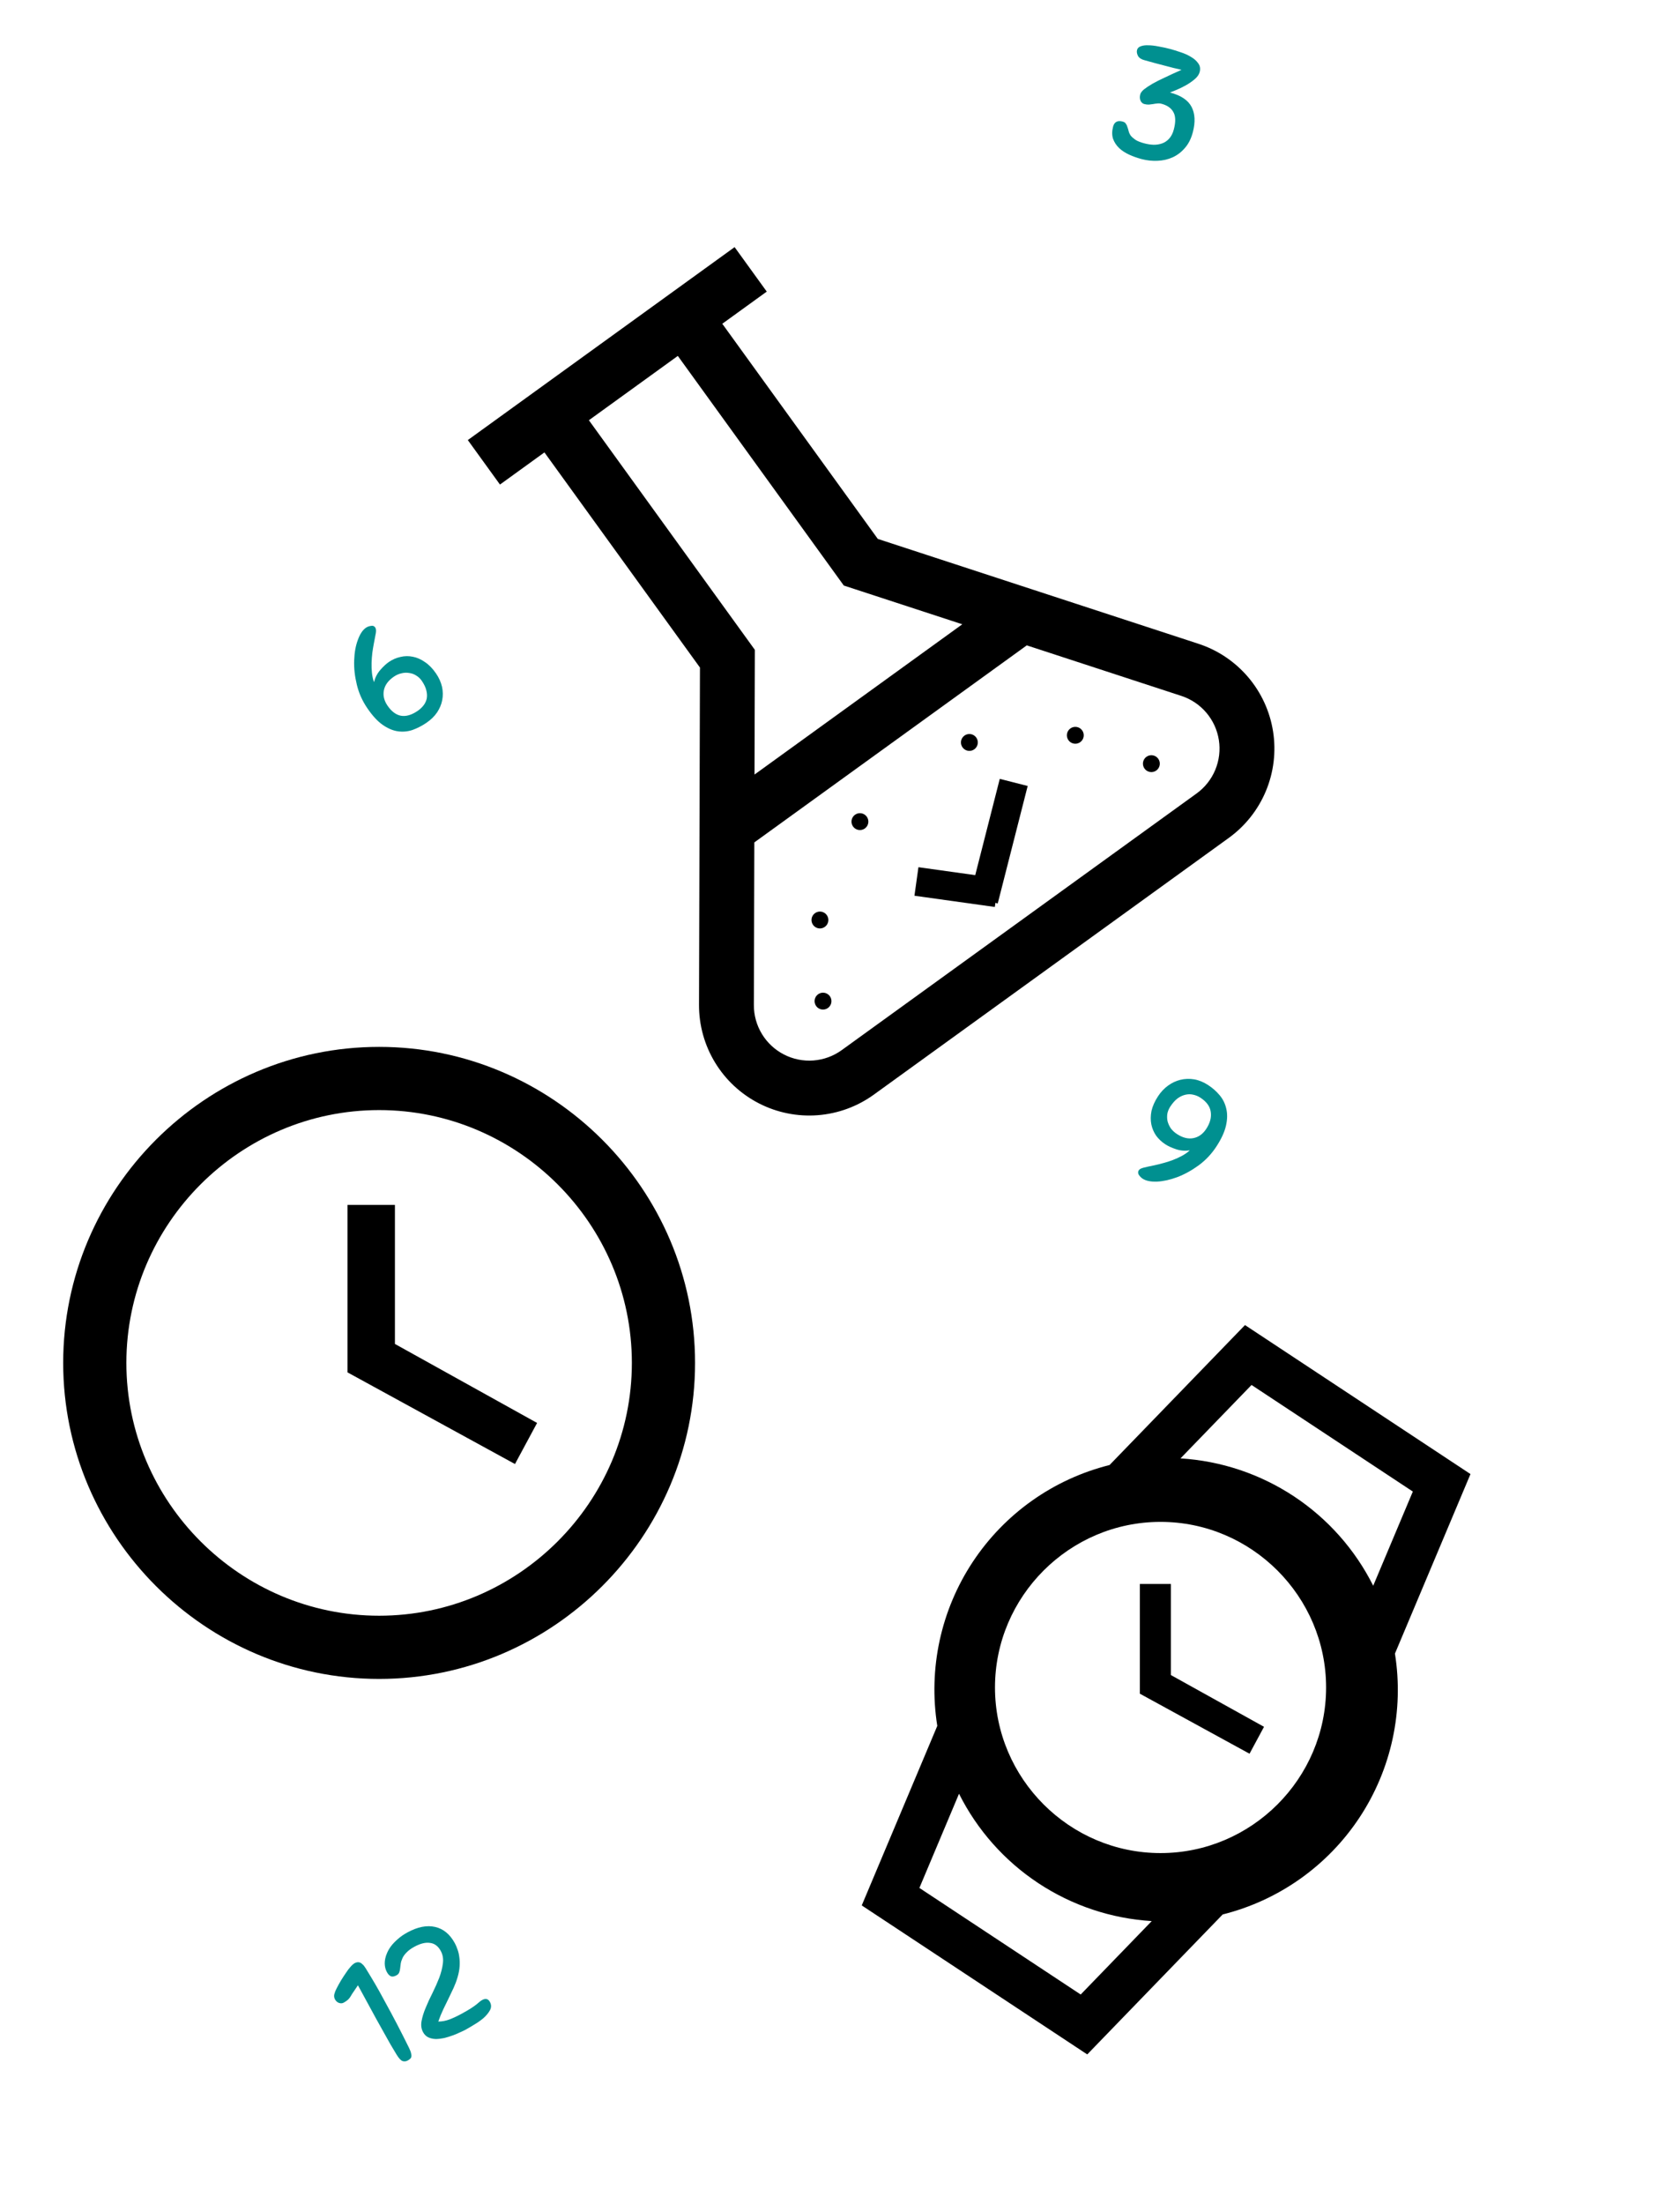 <svg width="350" height="459" viewBox="0 0 350 459" fill="none" xmlns="http://www.w3.org/2000/svg">
<g clip-path="url(#clip0_272_2)">
<path d="M249.669 134.087L182.876 112.247L150.477 67.434L159.74 60.736L153.043 51.472L97.462 91.66L104.16 100.925L113.423 94.227L145.823 139.04L145.628 209.316C145.616 213.552 146.777 217.71 148.981 221.328C151.185 224.947 154.347 227.885 158.117 229.818C161.887 231.751 166.118 232.604 170.342 232.282C174.567 231.959 178.62 230.474 182.053 227.991L219.021 201.261L255.989 174.531C259.422 172.049 262.102 168.665 263.732 164.755C265.362 160.844 265.879 156.558 265.225 152.372C264.571 148.186 262.772 144.262 260.026 141.035C257.281 137.808 253.697 135.403 249.669 134.087ZM157.264 135.355L122.686 87.529L141.213 74.132L175.791 121.958L200.477 130.028L157.191 161.327L157.264 135.355ZM249.29 165.268L175.355 218.728C173.63 219.974 171.595 220.719 169.473 220.88C167.351 221.043 165.225 220.614 163.332 219.643C161.437 218.672 159.849 217.197 158.742 215.379C157.634 213.562 157.05 211.474 157.055 209.345L157.151 175.463L213.913 134.421L246.117 144.948C248.14 145.611 249.939 146.819 251.318 148.441C252.696 150.062 253.6 152.032 253.929 154.136C254.257 156.238 253.998 158.391 253.179 160.355C252.361 162.32 251.015 164.02 249.29 165.268Z" fill="black"/>
<path d="M190.925 183.597L207.671 185.937" stroke="black" stroke-width="6"/>
<path d="M204.953 187.442L211.192 162.968" stroke="black" stroke-width="6"/>
<path d="M172.492 209.946C173.279 209.377 173.456 208.278 172.887 207.491C172.318 206.704 171.218 206.527 170.431 207.096C169.644 207.665 169.467 208.765 170.036 209.552C170.605 210.339 171.705 210.515 172.492 209.946Z" fill="black"/>
<path d="M240.9 160.483C241.687 159.914 241.864 158.815 241.294 158.028C240.725 157.241 239.626 157.064 238.839 157.633C238.052 158.202 237.875 159.302 238.444 160.089C239.013 160.876 240.113 161.053 240.9 160.483Z" fill="black"/>
<path d="M225.055 154.577C225.842 154.008 226.019 152.909 225.45 152.122C224.881 151.334 223.781 151.158 222.994 151.727C222.207 152.296 222.03 153.395 222.599 154.183C223.169 154.97 224.268 155.146 225.055 154.577Z" fill="black"/>
<path d="M202.984 156.068C203.771 155.499 203.948 154.399 203.379 153.612C202.81 152.825 201.711 152.648 200.924 153.218C200.136 153.787 199.96 154.886 200.529 155.673C201.098 156.46 202.197 156.637 202.984 156.068Z" fill="black"/>
<path d="M171.849 193.048C172.636 192.479 172.813 191.38 172.244 190.593C171.675 189.806 170.576 189.629 169.789 190.198C169.001 190.767 168.825 191.867 169.394 192.654C169.963 193.441 171.062 193.618 171.849 193.048Z" fill="black"/>
<path d="M180.182 172.556C180.969 171.987 181.146 170.888 180.577 170.101C180.008 169.313 178.908 169.137 178.121 169.706C177.334 170.275 177.157 171.374 177.726 172.162C178.296 172.949 179.395 173.125 180.182 172.556Z" fill="black"/>
<path d="M253.419 238.798C252.406 240.353 251.165 241.666 249.7 242.741C248.246 243.796 246.765 244.611 245.258 245.183C243.762 245.737 242.359 246.048 241.049 246.116C239.75 246.165 238.749 245.96 238.047 245.502C237.751 245.309 237.488 245.045 237.258 244.71C237.058 244.369 237.055 244.05 237.249 243.754C237.333 243.625 237.454 243.52 237.613 243.438C237.771 243.357 237.979 243.281 238.236 243.212C238.492 243.142 238.804 243.068 239.17 242.991C239.568 242.907 240.026 242.811 240.546 242.702C241.096 242.586 241.696 242.437 242.343 242.252C243.009 242.08 243.675 241.869 244.34 241.617C245.006 241.365 245.646 241.071 246.261 240.735C246.876 240.398 247.412 240.022 247.868 239.607C246.876 239.751 245.926 239.672 245.017 239.368C244.107 239.065 243.356 238.72 242.764 238.333C242.006 237.838 241.368 237.238 240.853 236.532C240.368 235.82 240.035 235.037 239.856 234.18C239.688 233.306 239.7 232.378 239.893 231.396C240.116 230.407 240.565 229.395 241.241 228.359C241.832 227.453 242.53 226.707 243.333 226.124C244.136 225.54 244.993 225.136 245.903 224.913C246.845 224.683 247.803 224.65 248.778 224.811C249.773 224.985 250.741 225.38 251.685 225.995C252.61 226.599 253.414 227.308 254.095 228.123C254.777 228.937 255.237 229.87 255.474 230.921C255.73 231.985 255.708 233.17 255.408 234.478C255.108 235.786 254.446 237.226 253.419 238.798ZM251.306 235.125C252.103 233.904 252.413 232.722 252.236 231.578C252.078 230.446 251.361 229.464 250.084 228.631C249.622 228.329 249.123 228.122 248.59 228.011C248.067 227.881 247.525 227.884 246.963 228.018C246.413 228.134 245.861 228.393 245.307 228.797C244.784 229.194 244.282 229.763 243.799 230.503C243.497 230.965 243.296 231.454 243.198 231.969C243.117 232.497 243.132 233.021 243.241 233.541C243.38 234.054 243.603 234.542 243.907 235.004C244.243 235.461 244.678 235.864 245.215 236.214C246.399 236.987 247.535 237.267 248.624 237.054C249.712 236.841 250.606 236.198 251.306 235.125Z" fill="#009090"/>
<path d="M76.528 147.514C75.483 145.981 74.752 144.341 74.335 142.593C73.907 140.827 73.724 139.147 73.787 137.553C73.838 135.941 74.09 134.527 74.543 133.309C74.984 132.073 75.55 131.218 76.244 130.745C76.536 130.547 76.878 130.42 77.269 130.367C77.667 130.284 77.965 130.388 78.164 130.68C78.338 130.935 78.385 131.318 78.305 131.827C78.212 132.318 78.067 133.085 77.868 134.129C77.764 134.682 77.663 135.298 77.566 135.979C77.487 136.648 77.436 137.338 77.413 138.049C77.39 138.76 77.416 139.464 77.49 140.162C77.565 140.859 77.706 141.498 77.914 142.078C78.162 141.107 78.6 140.26 79.23 139.537C79.859 138.814 80.466 138.253 81.05 137.855C81.78 137.357 82.576 137.015 83.438 136.828C84.288 136.623 85.148 136.611 86.02 136.792C86.88 136.955 87.723 137.329 88.55 137.915C89.383 138.47 90.147 139.258 90.844 140.28C91.454 141.174 91.867 142.095 92.085 143.043C92.291 143.972 92.307 144.896 92.133 145.817C91.965 146.708 91.603 147.569 91.048 148.402C90.498 149.204 89.758 149.923 88.828 150.557C87.915 151.18 86.955 151.673 85.948 152.039C84.947 152.374 83.928 152.468 82.89 152.319C81.854 152.171 80.802 151.725 79.734 150.983C78.666 150.24 77.598 149.084 76.528 147.514ZM80.731 146.975C81.552 148.179 82.484 148.88 83.528 149.078C84.59 149.263 85.75 148.926 87.01 148.067C87.466 147.756 87.861 147.394 88.193 146.98C88.526 146.565 88.757 146.101 88.886 145.585C89.003 145.05 88.985 144.475 88.832 143.858C88.697 143.228 88.38 142.548 87.883 141.818C87.571 141.362 87.188 140.995 86.731 140.718C86.294 140.429 85.81 140.25 85.283 140.182C84.761 140.083 84.225 140.101 83.675 140.235C83.113 140.351 82.576 140.583 82.066 140.932C80.897 141.728 80.202 142.67 79.981 143.757C79.759 144.843 80.009 145.916 80.731 146.975Z" fill="#009090"/>
<path d="M238.45 12.543C237.766 12.364 237.308 12.062 237.077 11.636C236.851 11.189 236.786 10.784 236.881 10.42C236.981 10.036 237.243 9.773 237.668 9.633C238.098 9.471 238.629 9.405 239.262 9.433C239.899 9.44 240.608 9.522 241.389 9.681C242.175 9.818 242.963 9.99 243.754 10.196C244.416 10.37 245.145 10.594 245.94 10.871C246.742 11.126 247.467 11.452 248.116 11.85C248.771 12.227 249.281 12.68 249.645 13.209C250.015 13.716 250.111 14.312 249.932 14.996C249.792 15.53 249.444 16.033 248.887 16.504C248.331 16.974 247.719 17.396 247.05 17.77C246.382 18.143 245.728 18.463 245.087 18.729C244.474 18.98 244.028 19.16 243.748 19.269C246.014 19.862 247.511 20.858 248.241 22.259C248.972 23.66 249.061 25.418 248.508 27.534C248.162 28.859 247.615 29.948 246.867 30.803C246.14 31.663 245.284 32.318 244.299 32.769C243.341 33.203 242.296 33.444 241.166 33.491C240.056 33.543 238.956 33.427 237.866 33.142C236.968 32.907 236.101 32.601 235.264 32.222C234.448 31.849 233.745 31.392 233.157 30.849C232.573 30.286 232.149 29.639 231.883 28.907C231.644 28.16 231.648 27.316 231.893 26.376C232.15 25.393 232.812 25.041 233.881 25.32C234.202 25.404 234.425 25.553 234.552 25.769C234.705 25.969 234.815 26.203 234.882 26.472C234.976 26.725 235.061 27.01 235.138 27.326C235.215 27.643 235.362 27.956 235.578 28.263C235.822 28.555 236.156 28.848 236.582 29.142C237.034 29.42 237.656 29.663 238.446 29.869C239.066 30.031 239.692 30.126 240.324 30.154C240.961 30.161 241.557 30.066 242.111 29.868C242.665 29.671 243.151 29.341 243.568 28.879C244.012 28.402 244.34 27.757 244.552 26.945C244.965 25.363 244.927 24.155 244.437 23.319C243.969 22.489 243.147 21.921 241.972 21.613C241.672 21.535 241.381 21.516 241.097 21.556C240.818 21.574 240.533 21.614 240.243 21.675C239.959 21.715 239.664 21.752 239.358 21.786C239.058 21.799 238.737 21.761 238.395 21.671C238.053 21.582 237.793 21.354 237.615 20.988C237.442 20.601 237.42 20.161 237.548 19.669C237.637 19.327 237.9 18.974 238.339 18.609C238.798 18.25 239.391 17.857 240.118 17.43C240.867 17.01 241.748 16.567 242.76 16.101C243.778 15.613 244.906 15.098 246.143 14.553C245.929 14.498 245.673 14.431 245.374 14.352C245.096 14.28 244.805 14.215 244.5 14.158C244.222 14.086 243.945 14.013 243.667 13.94C243.389 13.868 243.154 13.806 242.961 13.756C242.149 13.544 241.348 13.334 240.557 13.128C239.793 12.905 239.09 12.71 238.45 12.543Z" fill="#009090"/>
<path d="M82.623 427.946C82.204 427.268 81.778 426.557 81.347 425.811C80.935 425.055 80.482 424.245 79.987 423.383C79.492 422.52 78.97 421.585 78.421 420.577C77.86 419.548 77.237 418.404 76.551 417.144L74.569 413.506L73.315 415.359C72.999 415.934 72.711 416.33 72.452 416.546C72.212 416.752 71.928 416.945 71.598 417.125C71.306 417.284 70.976 417.3 70.606 417.175C70.255 417.039 69.985 416.796 69.794 416.447C69.605 416.098 69.557 415.734 69.652 415.354C69.757 414.946 69.915 414.545 70.129 414.152C70.397 413.628 70.695 413.089 71.021 412.534C71.367 411.968 71.71 411.442 72.048 410.956C72.376 410.45 72.697 410.024 73.011 409.677C73.334 409.3 73.631 409.037 73.903 408.889C74.039 408.815 74.185 408.761 74.342 408.726C74.518 408.68 74.696 408.683 74.877 408.737C75.075 408.779 75.282 408.905 75.497 409.115C75.722 409.295 75.954 409.583 76.195 409.98C76.614 410.657 76.976 411.252 77.281 411.765C77.585 412.278 77.885 412.782 78.179 413.276C78.463 413.75 78.752 414.258 79.048 414.802C79.344 415.345 79.687 415.975 80.078 416.693C80.554 417.566 81.008 418.4 81.441 419.195C81.874 419.991 82.293 420.781 82.696 421.568C83.099 422.354 83.508 423.151 83.921 423.956C84.335 424.762 84.76 425.612 85.197 426.506C85.431 426.982 85.578 427.367 85.638 427.662C85.716 427.946 85.735 428.187 85.693 428.387C85.65 428.585 85.557 428.737 85.412 428.841C85.297 428.954 85.144 429.063 84.95 429.169C84.6 429.359 84.246 429.401 83.886 429.295C83.516 429.17 83.095 428.72 82.623 427.946ZM86.331 405.477C85.632 405.858 85.093 406.252 84.712 406.661C84.32 407.05 84.032 407.446 83.849 407.848C83.665 408.249 83.545 408.63 83.488 408.987C83.451 409.334 83.409 409.672 83.361 410C83.333 410.317 83.264 410.606 83.154 410.867C83.053 411.098 82.868 411.288 82.596 411.435C82.13 411.689 81.737 411.752 81.417 411.625C81.105 411.468 80.837 411.186 80.616 410.778C80.151 409.925 80.038 408.955 80.276 407.87C80.344 407.531 80.474 407.146 80.665 406.714C80.867 406.252 81.143 405.788 81.492 405.321C81.861 404.844 82.318 404.368 82.865 403.894C83.421 403.39 84.096 402.921 84.891 402.488C87.005 401.337 88.924 400.958 90.649 401.352C92.373 401.746 93.741 402.874 94.755 404.736C94.956 405.105 95.139 405.533 95.305 406.021C95.49 406.499 95.617 407.033 95.687 407.624C95.777 408.204 95.799 408.846 95.755 409.549C95.711 410.252 95.564 411.023 95.317 411.863C95.097 412.612 94.825 413.338 94.504 414.041C94.183 414.744 93.842 415.458 93.483 416.182C93.122 416.907 92.749 417.676 92.362 418.49C91.985 419.274 91.634 420.132 91.311 421.063C92.112 421.054 92.897 420.903 93.668 420.609C94.438 420.315 95.269 419.925 96.162 419.439C96.996 418.984 97.654 418.601 98.137 418.287C98.621 417.973 99.002 417.703 99.281 417.476C99.559 417.248 99.775 417.068 99.929 416.934C100.082 416.8 100.256 416.68 100.45 416.575C101.168 416.183 101.706 416.318 102.065 416.977C102.382 417.559 102.383 418.137 102.067 418.712C101.751 419.287 101.295 419.836 100.701 420.361C100.096 420.867 99.44 421.325 98.733 421.736C98.037 422.165 97.455 422.507 96.99 422.761C96.738 422.898 96.368 423.074 95.881 423.289C95.425 423.512 94.914 423.728 94.347 423.936C93.781 424.144 93.19 424.327 92.573 424.488C91.965 424.618 91.374 424.688 90.801 424.698C90.237 424.679 89.724 424.568 89.262 424.367C88.79 424.146 88.416 423.784 88.142 423.28C87.772 422.6 87.666 421.828 87.823 420.963C87.99 420.067 88.282 419.128 88.703 418.144C89.112 417.141 89.586 416.116 90.122 415.07C90.648 414.004 91.111 412.959 91.51 411.937C91.898 410.896 92.15 409.903 92.265 408.96C92.399 408.006 92.25 407.132 91.817 406.337C91.278 405.348 90.537 404.795 89.594 404.68C88.66 404.535 87.572 404.801 86.331 405.477Z" fill="#009090"/>
<path d="M78.983 336.531C107.945 336.531 131.639 312.835 131.639 283.872C131.639 254.91 107.945 231.214 78.983 231.214C50.023 231.214 26.328 254.91 26.328 283.872C26.328 312.835 50.023 336.531 78.983 336.531ZM78.983 218.049C115.185 218.049 144.803 247.67 144.803 283.872C144.803 320.075 115.185 349.695 78.983 349.695C42.783 349.695 13.164 320.075 13.164 283.872C13.164 247.67 42.783 218.049 78.983 218.049ZM111.893 296.379L107.286 304.936L72.402 285.847V250.961H82.275V279.923L111.893 296.379Z" fill="black"/>
<path d="M241.779 385.969C260.75 385.969 276.27 370.447 276.27 351.476C276.27 332.506 260.75 316.985 241.779 316.985C222.81 316.985 207.289 332.506 207.289 351.476C207.289 370.447 222.81 385.969 241.779 385.969ZM241.779 308.361C265.492 308.361 284.893 327.763 284.893 351.476C284.893 375.19 265.492 394.592 241.779 394.592C218.067 394.592 198.666 375.19 198.666 351.476C198.666 327.763 218.067 308.361 241.779 308.361ZM263.336 359.669L260.318 365.273L237.468 352.77V329.919H243.935V348.889L263.336 359.669Z" fill="black"/>
<mask id="mask0_272_2" style="mask-type:luminance" maskUnits="userSpaceOnUse" x="135" y="244" width="215" height="215">
<path d="M349.988 330.064L221.058 244.896L135.894 373.831L264.823 459L349.988 330.064Z" fill="white"/>
</mask>
<g mask="url(#mask0_272_2)">
<path d="M306.35 307.026L259.373 275.993L231.158 305.143C219.465 308.071 209.293 315.275 202.65 325.333C196.006 335.391 193.372 347.574 195.268 359.479L179.531 396.87L226.508 427.904L254.723 398.754C266.416 395.826 276.588 388.622 283.231 378.563C289.875 368.505 292.509 356.322 290.613 344.417L306.35 307.026ZM260.737 288.469L294.34 310.667L286.085 330.284C282.301 322.734 276.601 316.311 269.555 311.656C262.509 307.002 254.365 304.28 245.936 303.762L260.737 288.469ZM225.143 415.427L191.541 393.229L199.796 373.612C203.58 381.162 209.279 387.585 216.325 392.24C223.371 396.894 231.516 399.617 239.944 400.134L225.143 415.427ZM221.649 384.182C215.274 379.971 210.291 373.964 207.33 366.921C204.369 359.877 203.563 352.114 205.014 344.612C206.464 337.111 210.107 330.208 215.481 324.777C220.855 319.346 227.718 315.63 235.204 314.1C242.689 312.57 250.46 313.293 257.534 316.179C264.609 319.066 270.667 323.986 274.946 330.316C279.224 336.647 281.529 344.103 281.569 351.744C281.61 359.384 279.384 366.865 275.173 373.24C269.518 381.78 260.708 387.728 250.673 389.779C240.64 391.83 230.201 389.818 221.649 384.182Z" fill="black"/>
</g>
</g>
<defs>
<clipPath id="clip0_272_2">
<rect width="349.987" height="459" fill="white"/>
</clipPath>
</defs>
</svg>
